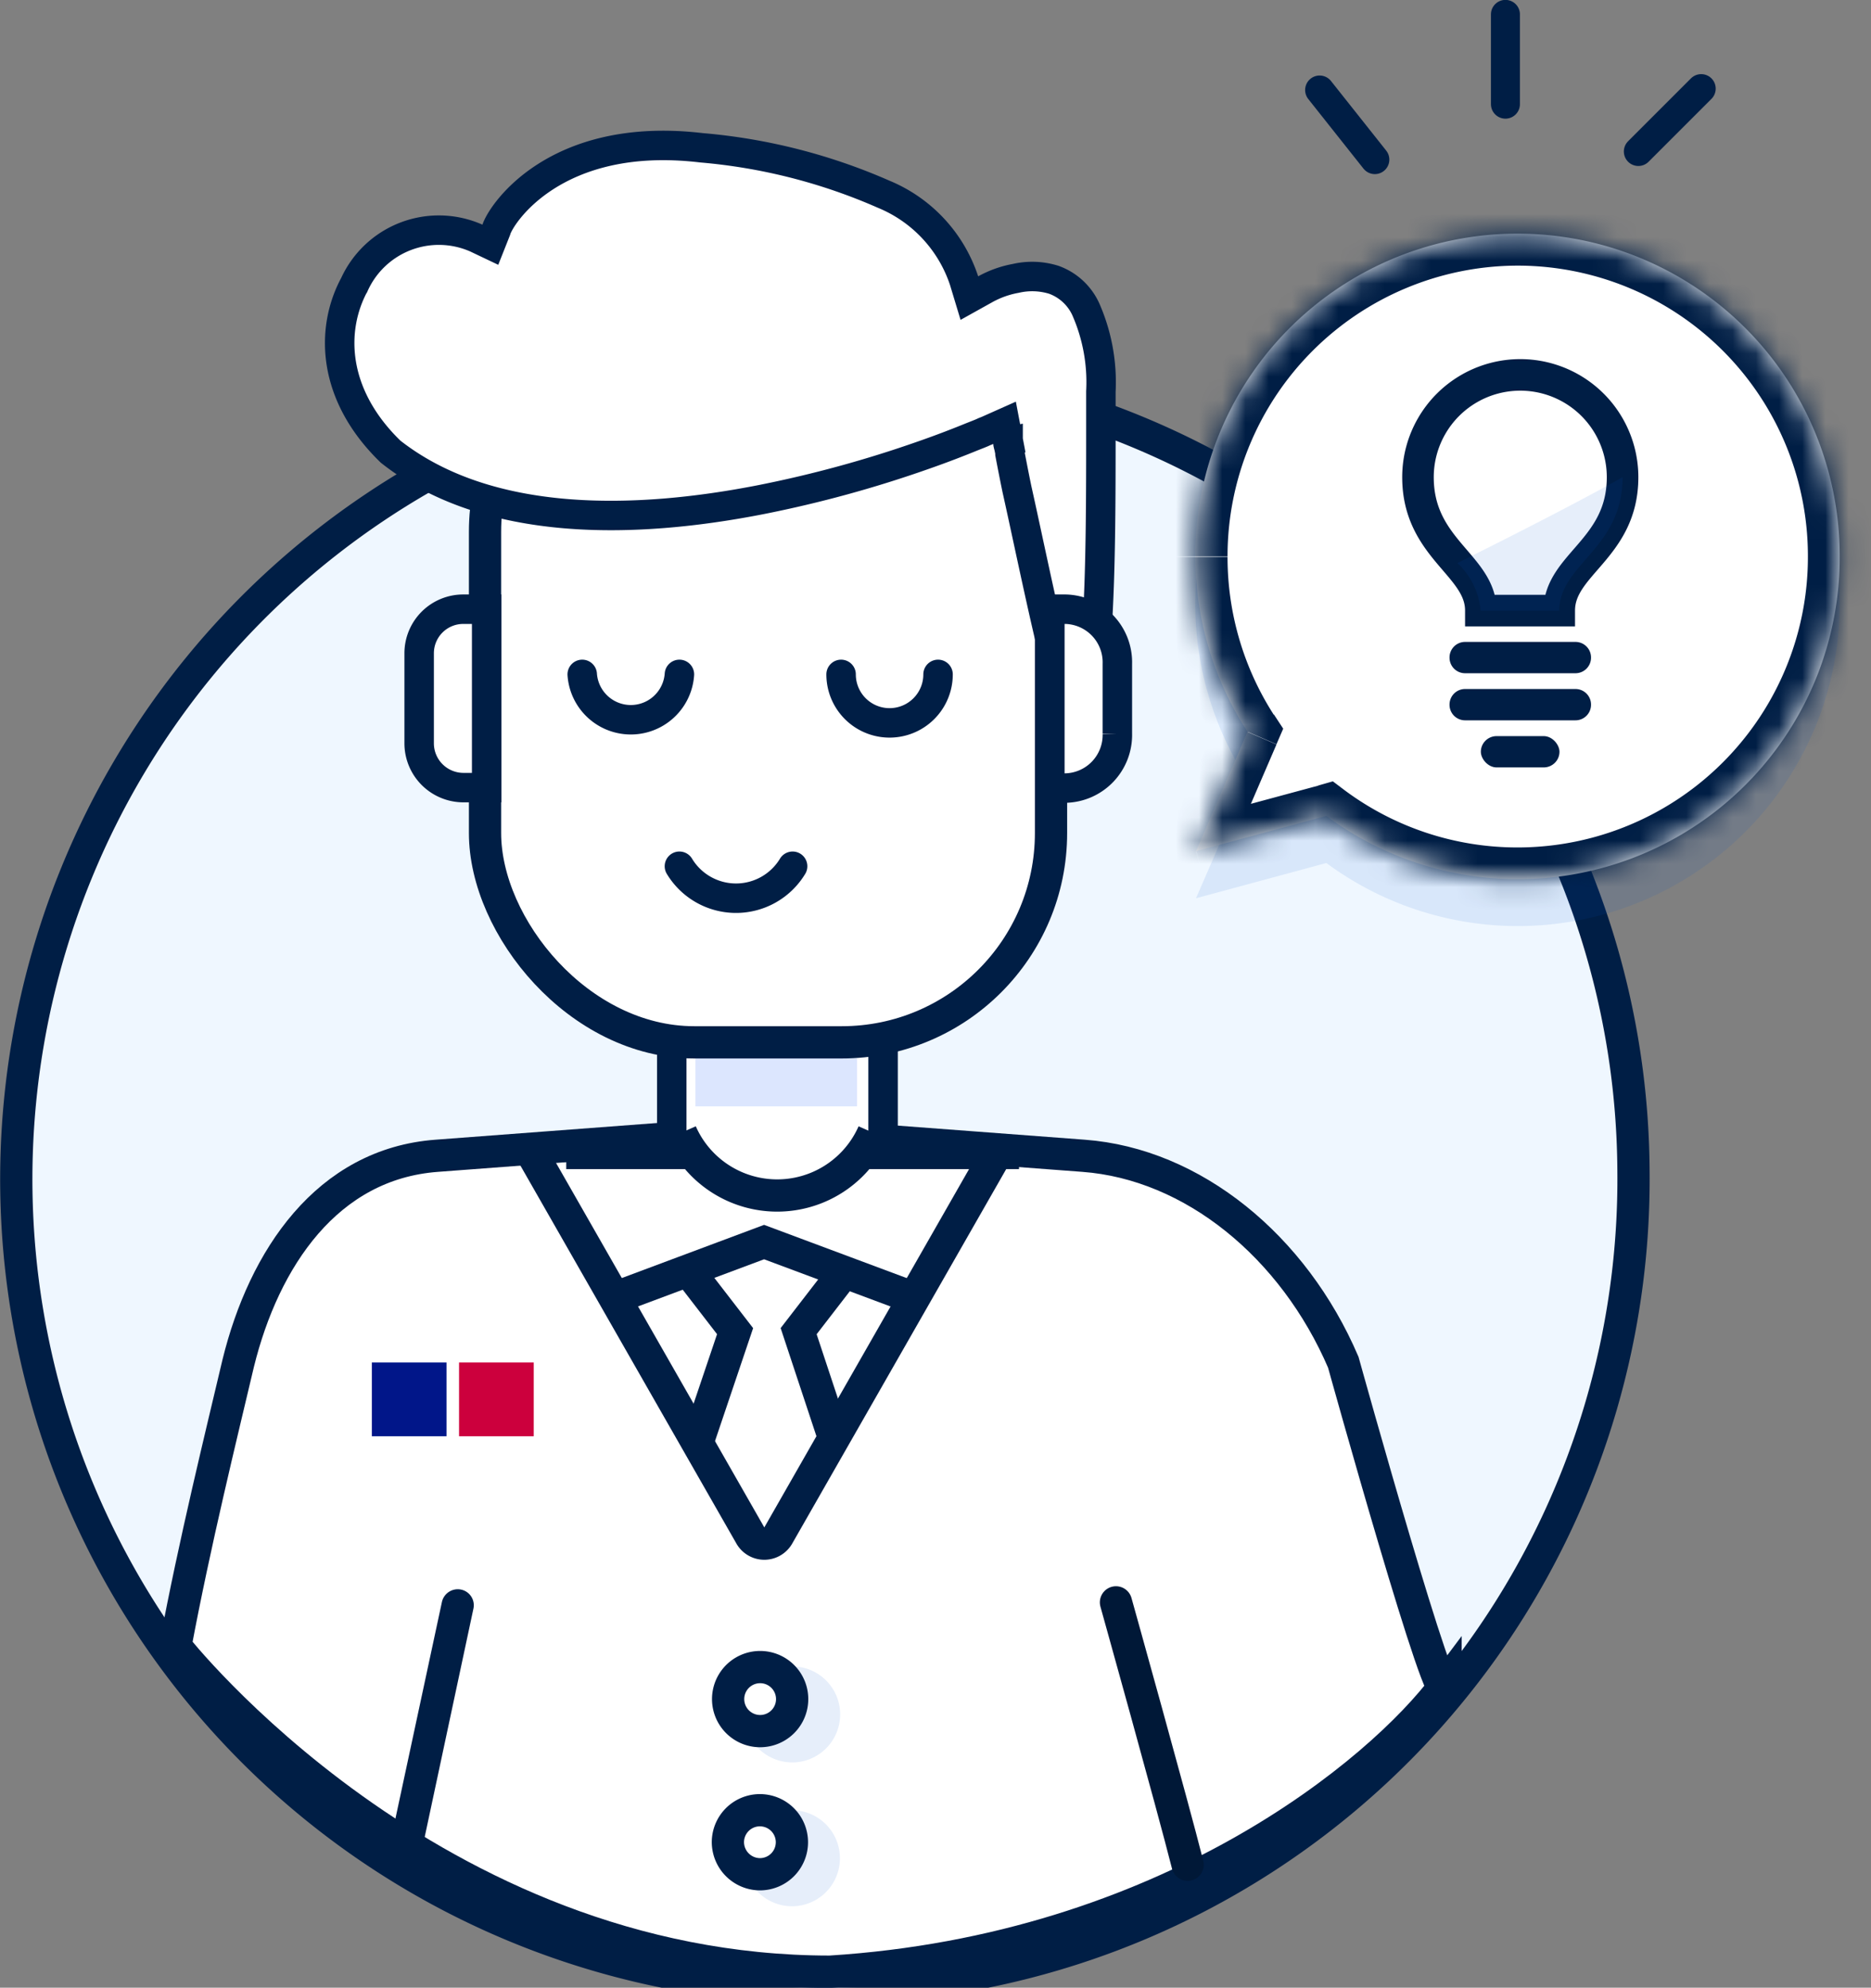 <svg xmlns="http://www.w3.org/2000/svg" xmlns:xlink="http://www.w3.org/1999/xlink" viewBox="0 0 80.66 85.68"><rect x="0" y="0" width="80.66" height="85.68" fill="#808080" stroke="none"/><defs><style>.a,.c,.g,.h{fill:#fff;}.a,.o{fill-rule:evenodd;}.b{fill:#eff7ff;}.b,.d,.f,.g,.h,.i,.q,.r{stroke:#001e45;}.b,.d,.g,.n{stroke-width:1.39px;}.d,.f,.i,.n,.q,.r{fill:none;}.e{fill:#001e45;}.f,.h,.i{stroke-width:1.27px;}.i,.n,.r{stroke-linecap:round;}.j{fill:#145bf6;opacity:0.15;isolation:isolate;}.k{fill:#011689;}.l{fill:#cc003d;}.m,.o{fill:#05c;fill-opacity:0.1;}.n{stroke:#001837;}.p{mask:url(#a);}.q{stroke-width:1.36px;}.r{stroke-linejoin:round;stroke-width:1.25px;}</style><mask id="a" x="49.19" y="8.73" width="31.48" height="30.53" maskUnits="userSpaceOnUse"><g transform="translate(-4.44 -0.38)"><path class="a" d="M83.75,24.37A13.87,13.87,0,0,1,61.62,35.55L56,37.07l2.22-5.15a13.89,13.89,0,1,1,25.53-7.55Z"/></g></mask></defs><path class="b" d="M74.86,50.83A34.86,34.86,0,1,1,40,16.35,34.68,34.68,0,0,1,74.86,50.83Z" transform="translate(-4.44 -0.38)"/><path class="c" d="M12,71.34c.82-4.4,2-9.19,2.71-12.2,1.11-4.51,3.83-8.59,8.56-8.94l13.93-1.05L51.15,50.2c4.72.35,9.06,3.91,11.2,8.9,0,0,3.67,13.2,4.31,14a1.13,1.13,0,0,0,.1-.13c0,.17,0,.21-.1.13-2.88,3.79-12,11.34-26.44,12.24C23,85.37,12,71.34,12,71.34Z" transform="translate(-4.44 -0.38)"/><path class="d" d="M12,71.34c.82-4.4,2-9.19,2.71-12.2,1.11-4.51,3.83-8.59,8.56-8.94l13.93-1.05L51.15,50.2c4.72.35,9.06,3.91,11.2,8.9,0,0,4.41,15.87,4.41,13.9-2.78,3.74-12,11.46-26.54,12.37C23,85.37,12,71.34,12,71.34Z" transform="translate(-4.44 -0.38)"/><path class="e" d="M24.32,68.9h0a.69.69,0,0,1,.53.82L22.69,79.84a.7.7,0,0,1-.83.53h0a.69.69,0,0,1-.54-.82l2.17-10.11A.7.7,0,0,1,24.32,68.9Z" transform="translate(-4.44 -0.38)"/><path class="a" d="M28.85,50.14H33.4V43.93h9.11v6.21h5.86" transform="translate(-4.44 -0.38)"/><path class="f" d="M28.85,50.14H33.4V43.93h9.11v6.21h5.86" transform="translate(-4.44 -0.38)"/><rect class="g" x="20.91" y="13.9" width="24.4" height="31.03" rx="9.02"/><path class="h" d="M47.91,19.39l-.15-.79-.74.33h0l0,0-.15.06c-.12.06-.31.13-.56.23-.49.2-1.2.48-2.09.79a50.73,50.73,0,0,1-6.94,1.9c-5.48,1.08-11.82,1.23-16-2.06-2.55-2.47-2.6-5.29-1.56-7.21a4,4,0,0,1,5.25-2l.61.29.25-.63C26,9.67,28.34,6,34.68,6.75a24.7,24.7,0,0,1,7.85,2A6.1,6.1,0,0,1,46,12.47l.23.76.7-.39a4.28,4.28,0,0,1,1.3-.46,3.14,3.14,0,0,1,1.64.06,2.42,2.42,0,0,1,1.37,1.25,7.8,7.8,0,0,1,.66,3.57v1.41c0,3.15,0,6.41-.18,9a18.17,18.17,0,0,1-.53,3.57,3.09,3.09,0,0,1-.34.81,14,14,0,0,1-.46-1.44c-.35-1.23-.74-2.89-1.11-4.56s-.72-3.34-1-4.59c-.13-.63-.23-1.15-.3-1.52,0-.18-.06-.32-.08-.42l0-.11v0h0l-.63.12Zm2.73,12.87h0Zm.38.16Z" transform="translate(-4.44 -0.38)"/><path class="h" d="M24.42,26.64h1v7.69h-1a1.91,1.91,0,0,1-1.91-1.91V28.54A1.9,1.9,0,0,1,24.42,26.64Z" transform="translate(-4.44 -0.38)"/><path class="h" d="M50.38,26.64A2.29,2.29,0,0,1,52.61,29v3a2.29,2.29,0,0,1-2.23,2.35H49.7V26.64Z" transform="translate(-4.44 -0.38)"/><path class="a" d="M40.7,29.45a2.09,2.09,0,0,0,4.18,0" transform="translate(-4.44 -0.38)"/><path class="i" d="M40.7,29.45a2.09,2.09,0,0,0,4.18,0" transform="translate(-4.44 -0.38)"/><path class="a" d="M29.54,29.45a2.1,2.1,0,0,0,4.19,0" transform="translate(-4.44 -0.38)"/><path class="i" d="M29.54,29.45a2.1,2.1,0,0,0,4.19,0" transform="translate(-4.44 -0.38)"/><path class="i" d="M38.61,37.72a2.85,2.85,0,0,1-4.88,0" transform="translate(-4.44 -0.38)"/><rect class="j" x="29.98" y="45.62" width="6.97" height="2.07"/><rect class="k" x="16.03" y="58.73" width="3.22" height="3.18"/><rect class="l" x="19.79" y="58.73" width="3.22" height="3.18"/><path class="d" d="M33.8,49.21h0a4.53,4.53,0,0,0,8.29,0h0" transform="translate(-4.44 -0.38)"/><path class="m" d="M38.61,76.35a2.07,2.07,0,1,0-2.09-2.07A2.08,2.08,0,0,0,38.61,76.35Z" transform="translate(-4.44 -0.38)"/><path class="m" d="M38.61,82.55a2.07,2.07,0,1,0-2.1-2.07A2.08,2.08,0,0,0,38.61,82.55Z" transform="translate(-4.44 -0.38)"/><path class="g" d="M37.21,75a1.38,1.38,0,1,0,0-2.76,1.38,1.38,0,1,0,0,2.76Z" transform="translate(-4.44 -0.38)"/><path class="g" d="M37.21,81.17a1.38,1.38,0,1,0-1.39-1.38A1.39,1.39,0,0,0,37.21,81.17Z" transform="translate(-4.44 -0.38)"/><path class="d" d="M27.32,50l9.47,16.57a.69.69,0,0,0,1.2,0L47.46,50" transform="translate(-4.44 -0.38)"/><path class="d" d="M31.28,56.2l6.1-2.28,6.11,2.28" transform="translate(-4.44 -0.38)"/><path class="d" d="M41,55l-2.13,2.76,1.47,4.44" transform="translate(-4.44 -0.38)"/><path class="d" d="M34,55l2.13,2.76-1.6,4.74" transform="translate(-4.44 -0.38)"/><path class="a" d="M52.55,69.45S55,78.22,55.64,80.76Z" transform="translate(-4.44 -0.38)"/><path class="n" d="M52.55,69.45S55,78.22,55.64,80.76" transform="translate(-4.44 -0.38)"/><path class="o" d="M83.75,26.4A13.88,13.88,0,0,1,61.62,37.58L56,39.1,58.22,34A13.89,13.89,0,1,1,83.75,26.4Z" transform="translate(-4.44 -0.38)"/><path class="a" d="M83.75,24.37A13.87,13.87,0,0,1,61.62,35.55L56,37.07l2.22-5.15a13.89,13.89,0,1,1,25.53-7.55Z" transform="translate(-4.44 -0.38)"/><g class="p"><path class="e" d="M61.62,35.55l.81-1.09-.53-.4-.63.18ZM56,37.07l-1.25-.54-1.12,2.59,2.73-.73Zm2.22-5.15,1.25.54.29-.67-.4-.61Zm11.65,7.72A15.26,15.26,0,0,0,85.11,24.37H82.38A12.52,12.52,0,0,1,69.87,36.91Zm-9.06-3a15.15,15.15,0,0,0,9.06,3V36.91a12.47,12.47,0,0,1-7.44-2.45Zm-4.45,1.75L62,36.86l-.71-2.62-5.63,1.52Zm.61-7-2.22,5.15,2.5,1.08,2.22-5.15Zm-2.33-7a15.19,15.19,0,0,0,2.44,8.29l2.28-1.48a12.56,12.56,0,0,1-2-6.81ZM69.87,9.11A15.24,15.24,0,0,0,54.64,24.37h2.72A12.53,12.53,0,0,1,69.87,11.83ZM85.11,24.37A15.25,15.25,0,0,0,69.87,9.11v2.72A12.52,12.52,0,0,1,82.38,24.37Z" transform="translate(-4.44 -0.38)"/></g><path class="q" d="M71.66,26.7c0-2,2.73-2.66,2.73-5.75a4.41,4.41,0,0,0-8.82,0c0,3.09,2.71,3.79,2.71,5.75Z" transform="translate(-4.44 -0.38)"/><path class="o" d="M71.66,26.7c0-2,2.73-2.66,2.73-5.75-2.09,1.18-5.57,2.93-7.12,3.7a3.19,3.19,0,0,1,1,2.05Z" transform="translate(-4.44 -0.38)"/><path class="e" d="M67.6,28.05h4.76a.67.67,0,0,1,.67.68h0a.67.67,0,0,1-.67.67H67.6a.67.67,0,0,1-.67-.67h0A.67.67,0,0,1,67.6,28.05Z" transform="translate(-4.44 -0.38)"/><path class="e" d="M67.6,30.08h4.76a.67.67,0,0,1,.67.67h0a.67.67,0,0,1-.67.68H67.6a.67.67,0,0,1-.67-.68h0A.67.67,0,0,1,67.6,30.08Z" transform="translate(-4.44 -0.38)"/><rect class="e" x="63.84" y="31.73" width="3.39" height="1.35" rx="0.68"/><path class="r" d="M69.34,4.87V1" transform="translate(-4.44 -0.38)"/><path class="r" d="M63.71,7.26l-2.38-3" transform="translate(-4.44 -0.38)"/><path class="r" d="M75.07,6.91,77.78,4.2" transform="translate(-4.44 -0.38)"/></svg>